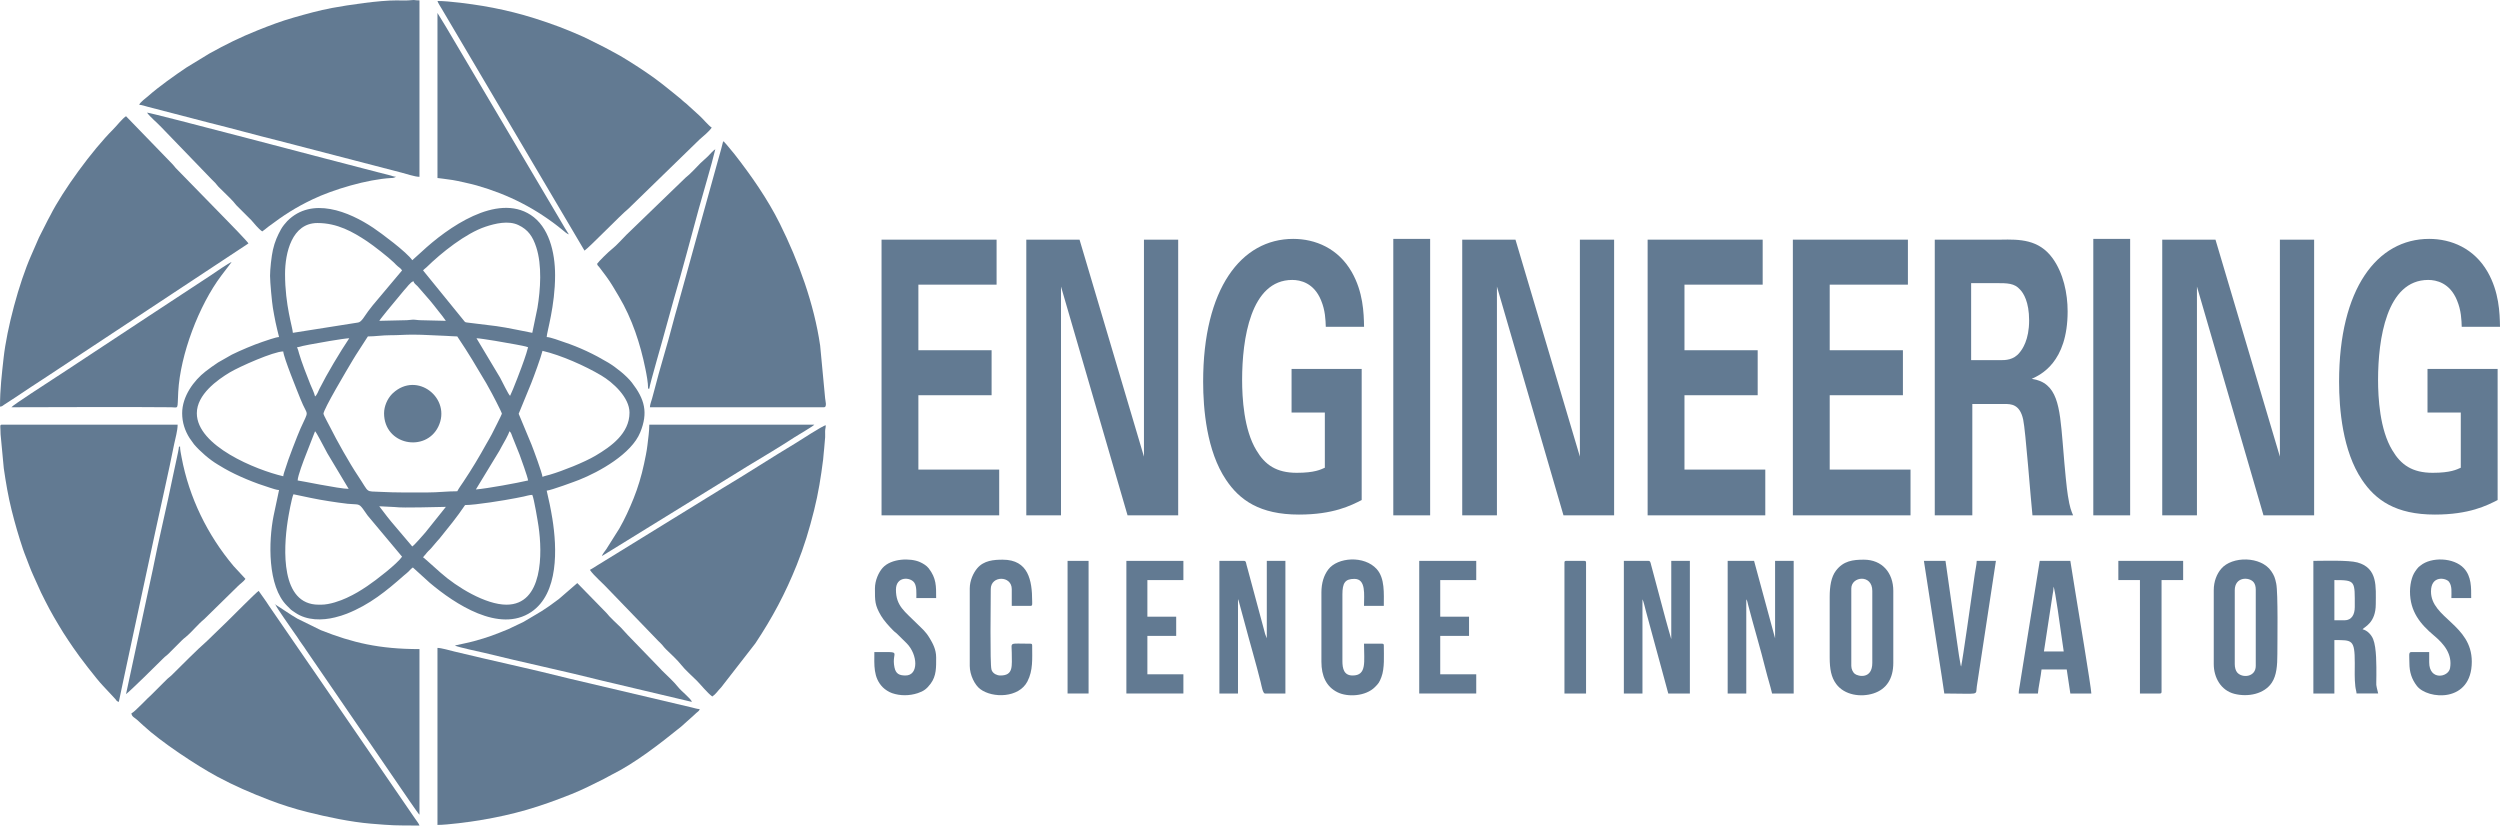 <?xml version="1.0" encoding="UTF-8"?>
<!DOCTYPE svg PUBLIC "-//W3C//DTD SVG 1.1//EN" "http://www.w3.org/Graphics/SVG/1.1/DTD/svg11.dtd">
<!-- Creator: CorelDRAW 2021 (64-Bit) -->
<svg xmlns="http://www.w3.org/2000/svg" xml:space="preserve" width="482.91mm" height="159.461mm" version="1.1" style="shape-rendering:geometricPrecision; text-rendering:geometricPrecision; image-rendering:optimizeQuality; fill-rule:evenodd; clip-rule:evenodd"
viewBox="0 0 26381.8 8711.49"
 xmlns:xlink="http://www.w3.org/1999/xlink"
 xmlns:xodm="http://www.corel.com/coreldraw/odm/2003">
 <defs>
  <style type="text/css">
   <![CDATA[
    .fil0 {fill:#627A92}
    .fil1 {fill:#627A92;fill-rule:nonzero}
   ]]>
  </style>
 </defs>
 <g id="Слой_x0020_1">
  <path class="fil0" d="M3387.96 6381.07l-25.33 0c-403.66,0 -371.83,-588.62 -326.63,-883.91 9.25,-60.49 41.83,-242.06 60.65,-281.31l183.12 38.53c63.21,12.64 123.32,24.47 193.25,34.73 66.27,9.72 132.01,20.58 194.63,27.01 114.35,11.74 117.12,-9.42 167.26,60.72 16.84,23.56 27.92,39.5 44.39,63.27l363.57 434.34c-48.98,73.15 -273.66,247.91 -367.29,310.3 -77.27,51.49 -129.31,83.73 -217.39,124.57 -65.96,30.59 -178.3,71.74 -270.23,71.74zm1956.79 0c-220.06,0 -524.64,-185.39 -694.96,-337.26l-137.29 -122.35c-20.22,-15.64 -30.26,-28.8 -47.99,-40.67 9.42,-14.06 15.55,-17.56 26.22,-30.77 12.28,-15.21 14.14,-19.39 29.1,-34.23 11.58,-11.48 21.11,-19.45 31.47,-31.86l55.2 -65.11c11.69,-15.04 18.94,-19.81 29.92,-33.41 94.49,-116.98 186.86,-229.36 271.37,-355.56 108.28,0 421.79,-50.79 534.58,-73.35 32.06,-6.41 53.17,-10.14 84.48,-16.84 23.91,-5.12 60.6,-16.8 90.2,-17.46 19.01,39.61 59.82,289.24 66.13,332.83 40.71,281.04 49.68,826.05 -338.43,826.05zm-1342.52 -1038.56l162.92 8.06c91.97,12.6 447.68,-1.73 540,-1.73l-191.46 239.16c-11.23,12.6 -11.14,15.69 -22.37,28.29 -29.84,33.5 -113.56,132.26 -140.8,150.5l-220.81 -260.47c-14.67,-18.42 -27.11,-33.07 -42.42,-52.57l-85.06 -111.25zm1019.55 -177.32l248.99 -409.61c8.89,-16.01 12.93,-26.15 22.09,-41.24 19.46,-32.04 77.25,-136.4 83.55,-163.42 17.88,13.1 22.55,37.18 30.76,57.89l76.16 189.82c12.61,34.83 86.56,237.51 89.39,271.57 -115.38,26.88 -427.62,84.72 -550.94,94.99zm-1697.15 -614.26c15.32,11.22 88.13,156.98 107.37,190.26 8.27,14.3 12.55,25.6 21.96,41.37l225.3 376.3c-97.49,0 -520.94,-88.66 -538.27,-88.66 1.11,-50.15 65.01,-215.17 84.17,-264.13l99.48 -255.15zm2400.07 -848.58c196.21,45.71 449.26,158.46 620.33,259.91 125.13,74.21 297.91,232.62 297.91,392.35 0,220.74 -197.52,358.61 -357.28,453.31 -121.07,71.76 -348.13,161.51 -482.69,201.24 -23.78,7.02 -60.45,14.49 -78.28,23.04 -3.38,-40.67 -95.04,-288.28 -115.81,-340.14l-135.52 -325.51 131.91 -321.33c27.27,-68.23 104.4,-278.43 119.41,-342.87zm-899.24 1481.84c-109.04,0 -202.99,12.66 -316.64,12.66 -169.22,0 -326.11,2.53 -493.97,-6.3 -165.37,-8.71 -111.59,18.54 -236.82,-168.47 -89.9,-134.25 -222.46,-370.23 -295.09,-515.49 -9.21,-18.42 -69.66,-129.67 -69.66,-139.32 0,-48.48 245.42,-459.86 310.66,-569.57 9.83,-16.54 20.54,-34.76 31.3,-51.03l126.66 -196.31c75.7,0 155.91,-12.99 234.28,-12.69 85.22,0.32 151.99,-6.32 240.66,-6.32 117.27,0 242.77,9.97 348.1,12.87 46.86,1.29 80.03,6.14 120.52,6.14 131.56,196.47 187.74,295.74 307.63,496.62 11.84,19.83 17.57,33.95 29.23,53.09 21.35,35.09 134.9,253.53 133.99,265.98 -0.6,8.3 -93.27,189.85 -105.59,214.5 -17.9,35.84 -37.56,66.38 -56.97,101.34 -80.18,144.37 -151.26,263.57 -243.69,402.24 -22.14,33.21 -46.45,65.78 -64.59,100.06zm-1836.47 -158.32c-284.55,-66.29 -911.9,-319.48 -911.9,-664.92 0,-198.81 217.87,-353.07 347.92,-431 101.32,-60.71 462.95,-221.27 563.98,-221.27 5.78,69.49 147.48,415.78 181.82,502.1 79.12,198.86 95.9,96.75 -0.34,312.65 -30.47,68.35 -136.88,343.04 -156.15,413.78 -7.48,27.47 -23.03,61.07 -25.33,88.66zm2039.11 -1456.51c50.76,1.13 342.18,51.34 410.04,64.91 26.54,5.3 114.17,20.29 134.57,30.08 -9.56,41.03 -26.51,88.72 -40.37,130.61 -21.76,65.77 -122.58,331.26 -149.61,382.33 -17.45,-12.78 -85.9,-156.45 -105.64,-191.99l-248.99 -415.94zm-1703.48 614.27c-9.68,-41.53 -34.74,-90.68 -49.83,-127.49 -31.96,-78 -95.71,-244.46 -118.48,-324.8 -7.52,-26.55 -11.65,-46.1 -21.67,-66.98 22.27,-1.86 39.85,-8.7 62,-13.99 20.13,-4.81 42.96,-8.9 68.34,-13.98 70.94,-14.18 365.14,-65.79 420.59,-67.02 -97.95,146.27 -235.52,376.05 -314.52,534.06 -13.03,26.08 -25.86,65.14 -46.44,80.21zm677.59 -797.92c24.23,-36.18 56.05,-70.34 83.2,-106.78l177.93 -214.7c30.11,-30.09 66.35,-87.54 99.84,-96.48 6.52,24.45 25.99,35.61 42.8,52.19l132.56 152.41c30.24,35.94 56.39,70 84.28,105.7 27.36,35.02 57.45,70.51 82.32,107.65l-259.68 -6.29c-35.52,0.18 -65.04,-6.75 -88.25,-6.07 -24.27,0.7 -46.79,6.26 -82.65,6.07l-272.35 6.29zm462.28 -531.94c9.34,-12.75 22.41,-19.28 36.53,-33.13 155.57,-152.66 413.25,-358.87 622.8,-428.43 101.61,-33.72 239.99,-67.26 345.57,-17.73 105.73,49.61 153.52,123.58 189.68,234.61 61.96,190.24 44.64,447.17 12.25,640.93l-54.29 262.35c-13.75,-1.15 -281.96,-59.23 -378.82,-70.8l-304.54 -37.42c-25.27,-2.92 -25.35,-3.91 -37.59,-19.4l-431.59 -530.97zm-1374.18 658.6c-1.22,-54.6 -82.33,-288.63 -82.33,-620.6 0,-224.49 72.78,-538.27 341.96,-538.27 209.71,0 374.4,93.57 523.12,192.48 67.12,44.64 222.36,165.52 282.84,223.77 15.53,14.96 25.22,27.53 41.68,40.65 20.5,16.33 30.4,21.19 45.27,43.39l-309.42 368.17c-17.35,23.29 -31.97,40.44 -49.74,64.25 -36.28,48.59 -67.48,111.57 -104.37,117.27l-689 108.91zm-240.64 -601.6c0,67.97 20.38,280.35 29.8,337.49 9.33,56.59 18.02,100.69 28.77,154.88 10.17,51.25 24.5,102.38 36.42,153.56 -32.86,0.73 -139.82,39.12 -176.58,51.4 -90.17,30.13 -234.77,91.27 -321.61,134.35l-145.25 82.72c-48.35,32.36 -87.46,59.78 -132.9,95.07 -123.09,95.6 -246.35,262.64 -246.11,440.7 0.14,97.95 29.06,183.69 77.5,261.02l47.48 66.5c62.11,73.43 164.43,162.56 249.5,212.78 26.55,15.67 45.11,27.53 71.35,42.63 137.74,79.3 327.2,156.11 480.81,203.12 22.59,6.92 70.41,23.96 95.8,24.52l-57.59 271.71c-53.62,267.59 -65.96,743.38 141.48,948.92 52.13,51.65 27.15,32.81 89.55,75.1 121.12,82.06 282.77,81.67 416.78,48.09 46.57,-11.67 85.3,-23.31 125.44,-39.21 241.21,-95.54 417.63,-240.19 606.32,-406.9 17.77,-15.7 26.47,-19.9 44.33,-37.99 15.94,-16.15 27.93,-30.8 45.86,-42.8l179.28 162.69c263.63,221.86 732.52,533.61 1069.63,307.3 291.38,-195.62 273.17,-673.21 223.04,-985.72 -8.72,-54.41 -17.68,-100.9 -27.51,-149.8l-32.26 -145.06c47.1,-3.92 299.93,-97.28 341.98,-113.97 213.63,-84.85 552.29,-273.31 645.09,-501.12 85.41,-209.65 47.3,-349.93 -87.78,-524.84 -55.75,-72.21 -167.66,-162.08 -250.61,-211.67 -146.79,-87.74 -303.3,-162.26 -467.41,-216.51 -41.09,-13.59 -140.9,-52.14 -181.27,-53.04 1.17,-52.54 88.66,-328.11 88.66,-652.27 0,-247.54 -67.05,-511.59 -256.99,-635.91 -358.25,-234.48 -878.35,134.35 -1150.37,387.43l-99.82 90.17c-56.14,-83.83 -329.12,-286.81 -411.62,-341.96 -255.86,-171.05 -647.33,-332.84 -907.28,-71.36 -20.09,20.21 -51.69,60.34 -65.88,86.1 -38.39,69.69 -65.72,130.32 -85.8,218.16 -14.83,64.85 -30.26,202.95 -30.26,273.71z"/>
  <path class="fil0" d="M-0 4291.3c22.45,-1.87 26.57,-8.7 43.16,-20.16l122.77 -79.88c55.68,-37.37 108.69,-72.48 163.36,-108.94 54.42,-36.29 110.29,-71.42 164.65,-107.66l2127.77 -1405.84c-11.9,-22.49 -205.69,-221.58 -239.06,-254.89l-528.73 -541.49c-15.7,-17.83 -19.91,-26.46 -37.98,-44.34l-486.09 -501.8c-43.03,28.81 -94.58,97.88 -134.57,137.74 -219.97,219.25 -531.42,644.9 -665.54,911.29 -9.52,18.91 -14.05,28.36 -24.37,45.3l-93.68 184.95c-28.15,63.29 -54.34,125.8 -82.6,189.71 -128.84,291.35 -256.94,771.9 -291.12,1083.06 -18.1,164.74 -37.99,328.43 -37.99,512.95z"/>
  <path class="fil0" d="M1386.85 7527.28c3.1,37.33 36.68,46.69 58.7,67.95 25.3,24.43 44.25,39.92 69.55,63.44 182.61,169.81 558.39,418.78 779.4,537.79 177.29,95.48 356.81,172.75 546.16,245.42 132.38,50.81 265.44,93.02 404.22,127.73 209.08,52.29 456.33,104.67 669.24,122.33 230.52,19.12 253.65,19.54 500.48,19.55l11.92 0c-5.26,-19.71 -33.02,-52.57 -49.4,-77.25l-1058.78 -1543.93c-17.98,-27.15 -35.04,-49.3 -54.48,-78.5l-425.64 -619.25c-18.96,-27.92 -33.22,-52.17 -53.63,-79.35l-55.21 -77.77c-33.2,22.23 -281.81,274.51 -333.92,324.68l-209.15 202.47c-112.11,98.72 -267.18,256.02 -376.62,364.3 -17.3,17.12 -27.38,21.19 -44.58,37.74l-164.81 164.49c-43.5,36.36 -184.48,190.45 -213.44,198.18z"/>
  <path class="fil0" d="M6168 2644.81c52.24,-34.99 386.32,-380.98 463.23,-442.34l751.11 -730.73c39.2,-34.52 100.18,-83.3 128.19,-125.12 -39.88,-26.7 -90.99,-92.56 -131.45,-128.19l-139.32 -126.65c-14.62,-12.91 -19.97,-13.99 -34.85,-28.47 -16.33,-15.9 -20.09,-18.6 -37.23,-32.43 -136.27,-109.98 -224.1,-185.12 -374,-284.6 -94.29,-62.57 -233.95,-152.97 -330.17,-201.77 -31.25,-15.85 -55.38,-30.95 -86.57,-46.41l-173.03 -86.6c-30.45,-15.36 -59.64,-28.34 -91.07,-41.92 -33.51,-14.47 -59.55,-25.72 -93.15,-39.83 -144.79,-60.8 -343.02,-128.43 -493.95,-170.98 -135.63,-38.24 -287.62,-72.23 -429.74,-95.87 -124.72,-20.74 -355.91,-52.46 -479.49,-52.46 5.37,20.1 33.31,62.99 44.68,81.97l1506.82 2552.4z"/>
  <path class="fil0" d="M1469.17 1105.98c26.73,0.6 63.65,14.37 92.45,21.54l643.39 167.19c249.54,61.76 491.67,129.79 739.68,191.22l1291.86 335.63c47.04,11.65 141.1,44.34 189.97,44.34l0 -1861.79c-76.86,0 -14.59,-8.97 -114.3,-0.36 -36.78,3.18 -88.11,0.48 -126.36,0.33 -181.9,-0.67 -505.68,47.19 -680.25,79.66 -143.46,26.69 -272.29,63.63 -405.35,101.26 -133.46,37.74 -256.68,84.94 -379.03,133.91 -190.82,76.37 -337.92,149.53 -513.14,246.78l-239.91 146.38c-118.4,79.24 -295.74,205.1 -399.3,297.29 -23.81,21.19 -92.65,70.27 -99.69,96.62z"/>
  <path class="fil0" d="M1253.86 7406.96l37.48 -177.83c12.92,-61.85 26.08,-120.22 38.97,-182.67 24.9,-120.57 50.61,-241.03 78.2,-365.08l233.18 -1084.01c63.2,-295.37 138.42,-618.19 196.39,-911.82 12.31,-62.34 36.38,-138.8 36.38,-204.26l-1855.47 0c-24.84,0 -12.96,19.58 -12.88,101.54l33.78 358.85c22.15,152.49 46.84,298.4 82.96,442.64 36.71,146.56 73.41,272.08 118.52,407.09 21,62.85 48.47,123.65 71.27,188.37 12.45,35.35 25.14,59.83 39.26,93.72l80.82 178.82c16.05,32.05 28.29,56.58 44.33,88.66 30.31,60.63 60.62,116.17 93.21,172.76 31.84,55.31 63.12,106.18 97.33,162.3 33.89,55.59 70.45,105.79 106.24,159.74 57.42,86.52 247.7,333.98 313.68,401.91l128.31 137.67c11.91,16.04 16.06,25.75 38.04,31.61z"/>
  <path class="fil0" d="M6224.99 6013.78c41.52,62.01 148.53,151.43 197.85,207.44l525.65 544.56c14.28,14.27 28.14,26.21 40.88,41.45 16.11,19.27 19.83,25.86 38.25,44.07 50.17,49.59 120.79,112.55 162.6,166.7 38.87,50.34 115.88,118.11 163.65,165.64 35.22,35.04 115.66,134.64 162.97,166.33 39.19,-26.24 57.26,-60.27 93.51,-96.48l359.95 -463.29c181.12,-272.71 315.99,-525.76 437.68,-828.86 78.61,-195.82 131.44,-371.62 182.88,-577.03 45.28,-180.78 71.72,-349.06 95.67,-537.6 5.14,-40.44 4.97,-75.3 10.88,-115.77l10.01 -116.65c1.1,-20.5 -0.84,-42.93 -0.24,-63.56 0.93,-31.93 6.54,-31.67 6.54,-63.12 -30.48,2.53 -281.2,166.84 -313.88,186.4 -255.51,152.87 -521.24,326.87 -775.7,478.17l-466.23 287.35c-53.35,31.54 -100.06,62.45 -152.81,94.16l-466.23 287.36c-54.72,32.74 -103.53,62.98 -156.8,96.51 -27.67,17.41 -49.5,30.43 -78.42,48.23 -28.22,17.37 -50.42,33.05 -78.66,47.99z"/>
  <path class="fil0" d="M6858.26 4297.63l1836.47 0c36.44,0 13.88,-72.04 12.63,-94.96l-52.46 -555.47c-64.15,-441.66 -228.24,-889.44 -424.55,-1285.26 -129.56,-261.23 -303.93,-510.57 -482.76,-739.45l-83.4 -100.25c-5.12,-5.53 -10.86,-12.24 -15.21,-16.45 -17.21,-16.66 5.56,-4.96 -18.14,-13.53 -13.85,59.47 -29.84,113.8 -47,174.64l-242.1 872.44c-17.48,60.14 -31.1,114.06 -47.9,173.74 -16.08,57.14 -33.6,119 -49.26,178.72l-96.4 346.88c-15.43,54.81 -33.85,118.23 -47.96,173.68 -57.23,224.95 -139.35,481.31 -195.08,704.16 -8.28,33.12 -14.79,56.28 -24.23,89.75 -7.72,27.39 -22.03,63.21 -22.66,91.33z"/>
  <path class="fil0" d="M4616.5 8705.15c104.19,0 340.95,-31.48 445.08,-48.87 373.43,-62.36 630.03,-141.01 970.73,-276.81 118.83,-47.36 227.1,-103.67 340.47,-159.8 30.72,-15.21 47.34,-26.95 78.13,-42.19 255.23,-126.3 516.61,-331.93 737.58,-509.96l133.64 -119.66c42.13,-42.51 55.01,-39.71 61.74,-64.91 -28.49,-0.63 -60.19,-12.43 -83.9,-17.42l-1296.62 -305.55c-391.97,-99.34 -813.44,-188.55 -1209.61,-284.89 -41.56,-10.1 -138.43,-38.07 -177.24,-38.07l0 1868.13z"/>
  <path class="fil0" d="M2906.68 6381.07c6.21,23.25 167.04,250.45 184.91,277.38 16.65,25.09 30.08,41.75 46.91,67.08 17.56,26.45 29.9,46.81 48.61,71.71 17.67,23.53 29.69,42.54 46.33,67.65l618 901.83c16.39,24.14 29.88,41.43 46.93,67.05l334.51 488.74c19.42,26.68 178.01,263.52 193.64,274.97l0 -1747.81c-424.36,0 -706.43,-67.17 -1041.31,-199.89l-246.25 -121.04c-72.96,-40.62 -194.72,-127.81 -232.28,-147.68z"/>
  <path class="fil0" d="M120.32 4297.63c553.83,0 1131.95,-5.24 1684.54,0.05 83.55,0.8 65.24,33.71 76.12,-164.52 21.33,-388.66 216.1,-909.3 456.65,-1227.83l106.77 -140.2c-27.65,7.38 -177.43,111.93 -220.38,140.58l-653.52 429.36c-96.32,64.22 -192.5,126.22 -290.04,191.24 -194.25,129.49 -385.2,252.58 -580.07,382.49 -50.53,33.69 -95.15,61.32 -145.65,94.99 -48.2,32.13 -418.83,270.56 -434.41,293.84z"/>
  <path class="fil0" d="M1329.85 7324.64c38.02,-25.46 344.08,-327.75 391.02,-375.24 17.04,-17.25 22.24,-20.84 40.55,-35.44 16.33,-13.03 26.71,-25.41 41.8,-40.52l113.96 -114.01c18.21,-18.43 24.8,-22.15 44.07,-38.25 71.36,-59.65 117.1,-123.76 196.32,-189.98l351.73 -344.86c31.84,-32.13 60.57,-47.42 80.76,-77.56l-124.79 -134.85c-276.28,-328.05 -469.96,-724.58 -549.15,-1148 -6.86,-36.67 -16.32,-79.09 -16.32,-116.67 -21.02,15.41 -7.84,-2.22 -14.75,29.57 -1.97,9.06 -4.89,28.59 -8.1,42.57 -7.04,30.72 -10.77,51.82 -17.82,83.5 -12.46,56.01 -23.94,107.9 -34.73,161.58 -64.69,321.87 -149.25,662.92 -212.22,984.66l-282.32 1313.51z"/>
  <path class="fil0" d="M2767.37 2442.16c23.81,-15.95 43.31,-34.19 67.83,-52.49 161.35,-120.38 277.63,-196.85 461.92,-285.33 217.8,-104.58 579.04,-212.02 831.68,-225.88 16.93,-0.93 12.4,0.76 28.36,-3.3l22.39 -9.27c-28.99,-2.41 -52.95,-13.14 -80.97,-20.34 -25.21,-6.48 -51.54,-12.81 -81.14,-20.19 -59,-14.72 -107.11,-28.38 -165.91,-43.07 -205.3,-51.28 -2251.48,-592.91 -2300.03,-594 28.34,42.32 110.41,110.16 150.48,153.49l531.86 551.02c13.83,13.83 25,23.79 38.07,37.92 15,16.21 18.32,24.88 34.63,41.36 51.95,52.51 105.62,101.18 155.35,154.95 15,16.21 18.32,24.88 34.63,41.37l155.35 154.94c29.58,31.98 72.3,89.9 115.5,118.82z"/>
  <path class="fil0" d="M4800.14 6811.69c23.8,16.53 280.92,70.2 309.09,77.2 408.31,101.49 846.49,192.89 1250.03,295.14l942.27 222.93c-9.24,-34.6 -107.55,-108.44 -146.59,-157.38 -46.54,-58.34 -99.66,-104.8 -152.63,-157.68 -14.07,-14.05 -25.23,-23.44 -37.35,-38.63l-339.44 -350.82c-28.15,-28.05 -45.06,-51.68 -72.81,-79.18 -44.91,-44.51 -117.52,-108.88 -154.08,-156.22l-306.64 -313.96 -193.54 167.42c-168.57,127.11 -190.44,132.39 -372.75,241.52l-162.85 77.79c-142.9,58.39 -209.62,84.69 -361.38,126.23 -67.41,18.45 -132.84,29.67 -201.35,45.63z"/>
  <path class="fil0" d="M6351.64 5868.13l1539.12 -949.61c146.48,-88.26 358.6,-214.93 493.66,-304.26 31.55,-20.86 196.25,-115.61 208.98,-132.98l-1741.48 0c0,69.53 -12.13,148.52 -19.49,214.81 -7.25,65.21 -23.48,139.93 -35.91,198.4 -27.45,129.08 -65.31,253.24 -110.14,364.81 -44.57,110.9 -93.58,218.7 -150.75,317.86l-137.1 217.53c-14.37,21.68 -41.15,51.99 -46.88,73.44z"/>
  <path class="fil0" d="M4616.5 1878.56c32.64,2.72 69.8,9.35 106.56,13.76 28.93,3.47 80.09,10.96 108.86,17.79 68.51,16.27 132.07,27.82 199.8,47.17 336.66,96.19 627.46,245.15 897.63,463.89 18.97,15.36 52.4,46.88 74,52.65 -29.46,-43.99 -57.73,-93.91 -85.99,-141.99l-952.92 -1611.8c-57.57,-96.19 -113.04,-193.07 -171.83,-290.46 -30.08,-49.83 -58.08,-98.69 -87.11,-147.2l-89.01 -145.3 0 1741.48z"/>
  <path class="fil0" d="M6300.98 2784.13c5.66,21.18 8.25,16.76 22.51,34.48l73.45 97.54c49.99,67.35 91.62,140.94 134.71,213.58 138.74,233.85 225.34,496.56 279.64,765.24 12.02,59.47 27.96,141.55 27.96,206.35l12.66 0c3.67,-44.06 148.15,-536.98 172.31,-631.94l86.6 -312.36c88.75,-301.76 180.01,-647.63 261.68,-947.86 45.61,-167.7 138.71,-474.48 176.01,-634.57 -27.6,18.48 -52.89,49.56 -77.52,74.46l-79.21 72.77c-48.44,48.47 -104.18,112.11 -157.23,153.08l-624.86 603.67c-43.96,44.22 -106.34,114.83 -153.06,150.9 -31.05,23.97 -136.81,126.53 -155.65,154.65z"/>
  <path class="fil0" d="M18231.69 7318.31l196.32 0 0 -994.23c12.09,17.41 13.81,37.09 18.97,57.02 58.56,226.33 130.45,462.58 186.17,687.73 21.33,86.15 47.37,164.52 67.16,249.47l227.97 0 0 -1399.52 -196.31 0 0 816.91 -221.64 -816.91 -278.64 0 0 1399.52z"/>
  <path class="fil0" d="M17136.14 7318.31l196.31 0 0 -994.23c11.32,17.84 29.39,100.77 35.76,122.56l101.32 373.63c24.84,85.15 43,163.91 67.81,248.82l67.42 249.22 227.97 0 0 -1399.52 -196.32 0 0 823.24c-0.85,-1.33 -1.75,-5.18 -2.04,-4.28l-28.27 -98.39c-9.24,-36 -18.3,-67.71 -28.92,-104.06 -10.51,-35.96 -19.51,-73.29 -28.12,-104.87l-125.5 -469.77c-5.69,-20.73 -7.18,-41.87 -27.79,-41.87l-259.64 0 0 1399.52z"/>
  <path class="fil0" d="M12867.94 7318.31l196.31 0 0 -994.23c4.7,7.41 0.95,-1.01 5.91,13.08 0.17,0.48 4.37,14.57 4.38,14.62 3.76,13.73 5.21,20.65 7.96,30.04l51.45 189.19c51.89,197.79 122.13,434.77 169.69,628.23 10.46,42.54 22.63,119.06 45.58,119.06l215.31 0 0 -1399.52 -196.31 0 0 816.91 -17.78 -45.55c-5,-19.04 -8.48,-34.53 -13.13,-50.2l-169.18 -628.74c-5.29,-21.16 -9.65,-33.79 -13.71,-49.62 -5.48,-21.32 -4.77,-42.81 -26.85,-42.81l-259.64 0 0 1399.52z"/>
  <path class="fil0" d="M24741.65 6545.72l-107.66 0 0 -424.29c227.22,0 215.31,7.62 215.31,284.97 0,77.14 -31.99,139.32 -107.66,139.32zm-329.3 772.58l221.64 0 0 -563.61c187.4,0 215.31,-7.58 215.31,240.64 0,88.12 -3.59,163.7 5.75,247.55 3.79,33.97 10.98,48.22 13.24,75.41l227.98 0c-27.4,-117.59 -19,-57.97 -19,-189.98 0,-102.52 3.22,-291.19 -34.13,-383.83 -18.76,-46.52 -61.57,-92.15 -111.52,-103.79 19.04,-25.99 139.32,-66.51 139.32,-265.98 0,-178.58 24.15,-379.66 -193.96,-439.3 -96,-26.26 -353.29,-16.65 -464.64,-16.65l0 1399.52z"/>
  <path class="fil0" d="M19536.22 7027l0 -816.91c0,-128.96 221.64,-154.03 221.64,25.33l0 759.92c0,173.43 -147.5,144.85 -185.05,115.4 -19.56,-15.35 -36.59,-50.38 -36.59,-83.73zm-227.98 -728.26l0 639.6c0,121.62 15.83,208.27 68.64,279.66 87.99,118.94 261.34,142.02 392.99,99.66 139.36,-44.84 209.62,-158.54 209.62,-322.32l0 -759.92c0,-191.89 -118.65,-329.3 -310.3,-329.3 -116.19,0 -216.25,12.19 -295.15,116.47 -49.85,65.88 -65.81,163.26 -65.81,276.15z"/>
  <path class="fil0" d="M23582.78 7008l0 -778.92c0,-143.88 151.45,-143.48 199.04,-85.05 15.52,19.06 22.6,46.69 22.6,78.72l0 804.25c0,118.5 -142.14,132.33 -196.06,69.41 -16.4,-19.13 -25.58,-53.4 -25.58,-88.41zm-221.64 -778.92l0 778.92c0,141.77 75.48,277.86 217.99,313.95 144.15,36.5 316.13,1.86 395.23,-118.69 49.83,-75.95 58.04,-179.38 58.04,-302.92 0,-123.92 8.31,-643.33 -11.91,-741.67 -12.73,-61.9 -22.17,-86.18 -52.53,-131.12 -107.43,-159.03 -413.74,-161.65 -529,-24.63 -45.19,53.73 -77.82,130.49 -77.82,226.15z"/>
  <path class="fil0" d="M21670.32 6191.09c16.73,26.38 75.77,462.2 81.97,506.97l25.69 176.96 -208.98 0 90.49 -593.43c4.27,-29.07 10.83,-52.18 10.83,-90.5zm-367.29 1127.22l202.64 0c1.02,-45.51 33.05,-193.85 38,-253.31l265.97 0 38 253.31 221.64 0c0,-52.16 -149.99,-956.93 -165.54,-1050.33l-56.1 -349.19 -322.97 0 -168.27 1047.6c-10.15,60.58 -18.38,116.48 -28.04,174.61 -5.09,30.58 -9.1,54.31 -13.72,87.6 -4.03,29.05 -11.61,54.75 -11.61,89.71z"/>
  <path class="fil0" d="M20517.78 7318.31c382.1,0 329.22,25.36 343.02,-74.94l201.59 -1324.58 -202.64 0c-0.89,39.81 -14.12,95.42 -20.1,138.22 -6.2,44.43 -12.59,89.86 -19.73,138.58 -15.58,106.19 -106.97,761.16 -124.82,837.74 -0.87,-1.37 -1.57,-5.38 -1.8,-4.53l-3.09 -9.58c-16.31,-70.47 -66.37,-454.5 -80.22,-540.38l-79.55 -560.05 -227.97 0 161.87 1047.67c9.78,60.72 17.56,118.55 27.18,175.46l26.26 176.39z"/>
  <path class="fil0" d="M10233.56 6210.09l0 816.91c0,96.82 53.54,202.05 110.19,244.45 132.32,99.02 408.15,93.04 497.91,-79.64 61.48,-118.27 50.5,-239.78 50.5,-380.12 0,-14.59 -4.41,-19 -19,-19 -233.8,0 -196.4,-21.18 -196.31,94.99 0.1,140.1 21.08,240.64 -120.32,240.64 -36.25,0 -71.81,-19.21 -86.86,-46.13 -4.86,-8.69 -4.91,-10.82 -7.18,-18.15 -16.64,-53.69 -7.28,-734.67 -7.28,-847.63 0,-144.92 221.64,-144.92 221.64,0l0 177.32 196.31 0c23.97,0 19,-14.77 19,-50.66 0,-217.87 -39.43,-436.95 -310.3,-436.95 -93.93,0 -199.56,7.68 -269.81,91.15 -40.02,47.57 -78.49,128.54 -78.49,212.81z"/>
  <path class="fil0" d="M9233 6210.09c0,131.09 -2.34,175.27 65.29,289.33 29.94,50.5 84.12,109.88 126.21,152.43 15.97,16.14 20.46,18.73 37.41,32.25l105.26 103.72c119.23,119.79 129.08,340.51 -11.21,340.51 -65.27,0 -102.76,-16.96 -116.89,-85.76 -36.74,-178.81 102.85,-161.22 -212.41,-161.22 0,133.17 -13.1,269.23 89.98,372.3 23.04,23.04 62.16,48.82 97.37,60.94 86.42,29.73 182.49,28.93 271.08,-0.13 63.49,-20.83 95.39,-46.26 135.16,-99.15 62.65,-83.3 58.66,-175 58.66,-276.97 0,-85.45 -35.55,-148.79 -68.45,-203.85 -43.06,-72.06 -76.29,-95.69 -129.47,-149.17 -132.43,-133.2 -226.37,-189.1 -226.37,-362.57 0,-143.02 151.96,-135.27 193.96,-73.64 26.74,39.24 21.36,110.49 21.36,162.3l208.98 0c0,-127.32 2.8,-208.48 -78.52,-314.11 -22.03,-28.62 -59.12,-50.98 -92.42,-65.9 -99.18,-44.45 -303.55,-40.82 -394.31,61.74 -41.38,46.75 -80.68,131.63 -80.68,216.95z"/>
  <path class="fil0" d="M25431.92 6241.75c0,210.29 106.83,342.74 255.17,466.75 104.17,87.07 193.84,195.51 167.56,342.23 -17.65,98.53 -220.09,133.33 -220.09,-61.73l0 -107.66 -189.98 0c-29.73,0 -19,38.9 -19,113.99 0,96.71 24.31,172.31 79.49,243.47 112.04,144.5 579.1,183.58 579.1,-256.14 0,-391.69 -430.62,-458.9 -430.62,-740.92 0,-173.72 158.98,-144.53 190.45,-101.79 33.25,45.14 24.86,106.34 24.86,171.45l208.98 0c0,-112.47 3.68,-227.97 -77.45,-315.17 -105.97,-113.9 -343.44,-120.67 -456.56,-28.86 -19.3,15.66 -23.33,16.36 -38.8,37.19 -25.67,34.59 -39.71,56.77 -52.77,99.21 -12.2,39.61 -20.34,88.24 -20.34,137.97z"/>
  <path class="fil0" d="M13944.49 6254.42l0 728.26c0,151.14 51.16,264.1 170.8,323.15 105.93,52.28 295.89,43.55 394.42,-55.56 36.57,-36.78 45.8,-47.83 67.27,-103.71 36.01,-93.76 26.1,-227.72 26.1,-334.86 0,-14.59 -4.4,-19 -19,-19l-189.98 0c0,189.25 31.94,335.64 -120.32,335.64 -91.82,0 -107.65,-73.18 -107.65,-151.98l0 -702.92c0,-121.14 27.21,-164.65 126.65,-164.65 124.37,0 101.32,166.37 101.32,284.97l208.97 0c0,-131.43 12.14,-291.22 -74.39,-387.89 -131.25,-146.61 -414.23,-126.54 -512.02,4.12 -45.79,61.18 -72.18,140.77 -72.18,244.45z"/>
  <polygon class="fil0" points="14976.71,7318.31 15578.31,7318.31 15578.31,7115.66 15198.35,7115.66 15198.35,6710.37 15502.32,6710.37 15502.32,6507.72 15198.35,6507.72 15198.35,6121.44 15578.31,6121.44 15578.31,5918.79 14976.71,5918.79 "/>
  <polygon class="fil0" points="11886.38,7318.31 12487.98,7318.31 12487.98,7115.66 12108.02,7115.66 12108.02,6710.37 12411.99,6710.37 12411.99,6507.72 12108.02,6507.72 12108.02,6121.44 12487.98,6121.44 12487.98,5918.79 11886.38,5918.79 "/>
  <path class="fil0" d="M22354.25 6121.44l227.97 0 0 1196.87 208.98 0c14.59,0 19,-4.41 19,-19l0 -1177.87 227.97 0 0 -202.65 -683.92 0 0 202.65z"/>
  <path class="fil0" d="M16509.21 5937.79l0 1380.52 227.97 0 0 -1380.52c0,-14.59 -4.4,-19 -19,-19l-189.98 0c-14.59,0 -19,4.41 -19,19z"/>
  <polygon class="fil0" points="11265.78,7318.31 11487.42,7318.31 11487.42,5918.79 11265.78,5918.79 "/>
  <path class="fil0" d="M4052.89 4360.96c0,336.76 438.6,416.33 572.24,141.61 144.09,-296.22 -222.81,-592.03 -479.67,-353.01l-9.66 9.34c-48.45,50.12 -82.91,128.97 -82.91,202.06z"/>
  <polygon class="fil0" points="2906.68,6381.07 2906.68,6374.74 2899.29,6380.01 "/>
  <polygon class="fil1" points="9302.66,5438.25 10544.28,5438.25 10544.28,4955.39 9691.45,4955.39 9691.45,4170.73 10464.01,4170.73 10464.01,3695.91 9691.45,3695.91 9691.45,3003.8 10516.68,3003.8 10516.68,2528.99 9302.66,2528.99 "/>
  <polygon class="fil1" points="10830.23,5438.25 11196.44,5438.25 11196.44,3023.92 11898.77,5438.25 12433.04,5438.25 12433.04,2528.99 12071.84,2528.99 12071.84,4818.58 11392.09,2528.99 10830.23,2528.99 "/>
  <path class="fil1" d="M14394.55 3448.53c-2.51,-149.49 -10.03,-367.97 -130.43,-578.79 -142.97,-249.14 -383.77,-348.8 -617.05,-348.8 -549.32,0 -950.65,525.12 -950.65,1506.38 0,291.31 37.62,732.11 240.79,1034.92 142.98,214.65 356.19,367.97 770.06,367.97 363.71,0 549.32,-95.83 662.2,-153.32l0 -1383.72 -739.95 0 0 459.96 351.16 0 0 582.62c-42.64,19.16 -107.86,53.66 -295.98,53.66 -215.72,0 -336.12,-84.32 -426.42,-237.64 -132.94,-218.49 -150.5,-555.79 -150.5,-743.61 0,-425.47 87.79,-1054.08 529.25,-1054.08 85.28,0 228.26,30.66 303.51,214.65 45.15,107.32 47.66,206.99 50.17,279.81l403.84 0z"/>
  <polygon class="fil1" points="14703.07,5438.25 15091.86,5438.25 15091.86,2520.94 14703.07,2520.94 "/>
  <polygon class="fil1" points="15430.48,5438.25 15796.7,5438.25 15796.7,3023.92 16499.03,5438.25 17033.3,5438.25 17033.3,2528.99 16672.1,2528.99 16672.1,4818.58 15992.35,2528.99 15430.48,2528.99 "/>
  <polygon class="fil1" points="17386.97,5438.25 18628.59,5438.25 18628.59,4955.39 17775.76,4955.39 17775.76,4170.73 18548.32,4170.73 18548.32,3695.91 17775.76,3695.91 17775.76,3003.8 18600.99,3003.8 18600.99,2528.99 17386.97,2528.99 "/>
  <polygon class="fil1" points="18919.56,5438.25 20161.17,5438.25 20161.17,4955.39 19308.35,4955.39 19308.35,4170.73 20080.91,4170.73 20080.91,3695.91 19308.35,3695.91 19308.35,3003.8 20133.58,3003.8 20133.58,2528.99 18919.56,2528.99 "/>
  <path class="fil1" d="M20417.02 5438.25l396.31 0 0 -1174.97 341.13 0c65.22,0 160.53,0 195.65,164.98 25.08,112.67 80.26,849.04 97.82,1009.99l428.92 0c-20.07,-48.29 -35.12,-80.48 -55.18,-209.24 -12.54,-80.48 -27.59,-221.32 -55.18,-563.34 -32.61,-378.25 -52.68,-627.73 -326.08,-667.97 87.79,-40.24 378.75,-169 378.75,-712.23 0,-189.12 -45.15,-402.38 -158.02,-559.32 -145.48,-201.19 -348.65,-201.19 -549.32,-197.17l-694.81 0 0 2909.26zm383.78 -2450.55l260.86 0c122.9,0 195.64,0 255.85,68.41 35.12,36.21 95.31,128.77 95.31,325.93 0,205.22 -72.74,305.81 -100.33,338.01 -62.71,80.48 -153.01,80.48 -198.16,80.48l-313.54 0 0 -812.83z"/>
  <polygon class="fil1" points="22090.07,5438.25 22478.86,5438.25 22478.86,2520.94 22090.07,2520.94 "/>
  <polygon class="fil1" points="22817.48,5438.25 23183.7,5438.25 23183.7,3023.92 23886.03,5438.25 24420.3,5438.25 24420.3,2528.99 24059.1,2528.99 24059.1,4818.58 23379.35,2528.99 22817.48,2528.99 "/>
  <path class="fil1" d="M26381.8 3448.53c-2.51,-149.49 -10.04,-367.97 -130.43,-578.79 -142.97,-249.14 -383.77,-348.8 -617.05,-348.8 -549.32,0 -950.65,525.12 -950.65,1506.38 0,291.31 37.62,732.11 240.8,1034.92 142.98,214.65 356.18,367.97 770.06,367.97 363.71,0 549.32,-95.83 662.2,-153.32l0 -1383.72 -739.95 0 0 459.96 351.16 0 0 582.62c-42.64,19.16 -107.86,53.66 -295.98,53.66 -215.72,0 -336.12,-84.32 -426.42,-237.64 -132.94,-218.49 -150.5,-555.79 -150.5,-743.61 0,-425.47 87.79,-1054.08 529.25,-1054.08 85.28,0 228.26,30.66 303.51,214.65 45.15,107.32 47.66,206.99 50.17,279.81l403.84 0z"/>
 </g>
</svg>
